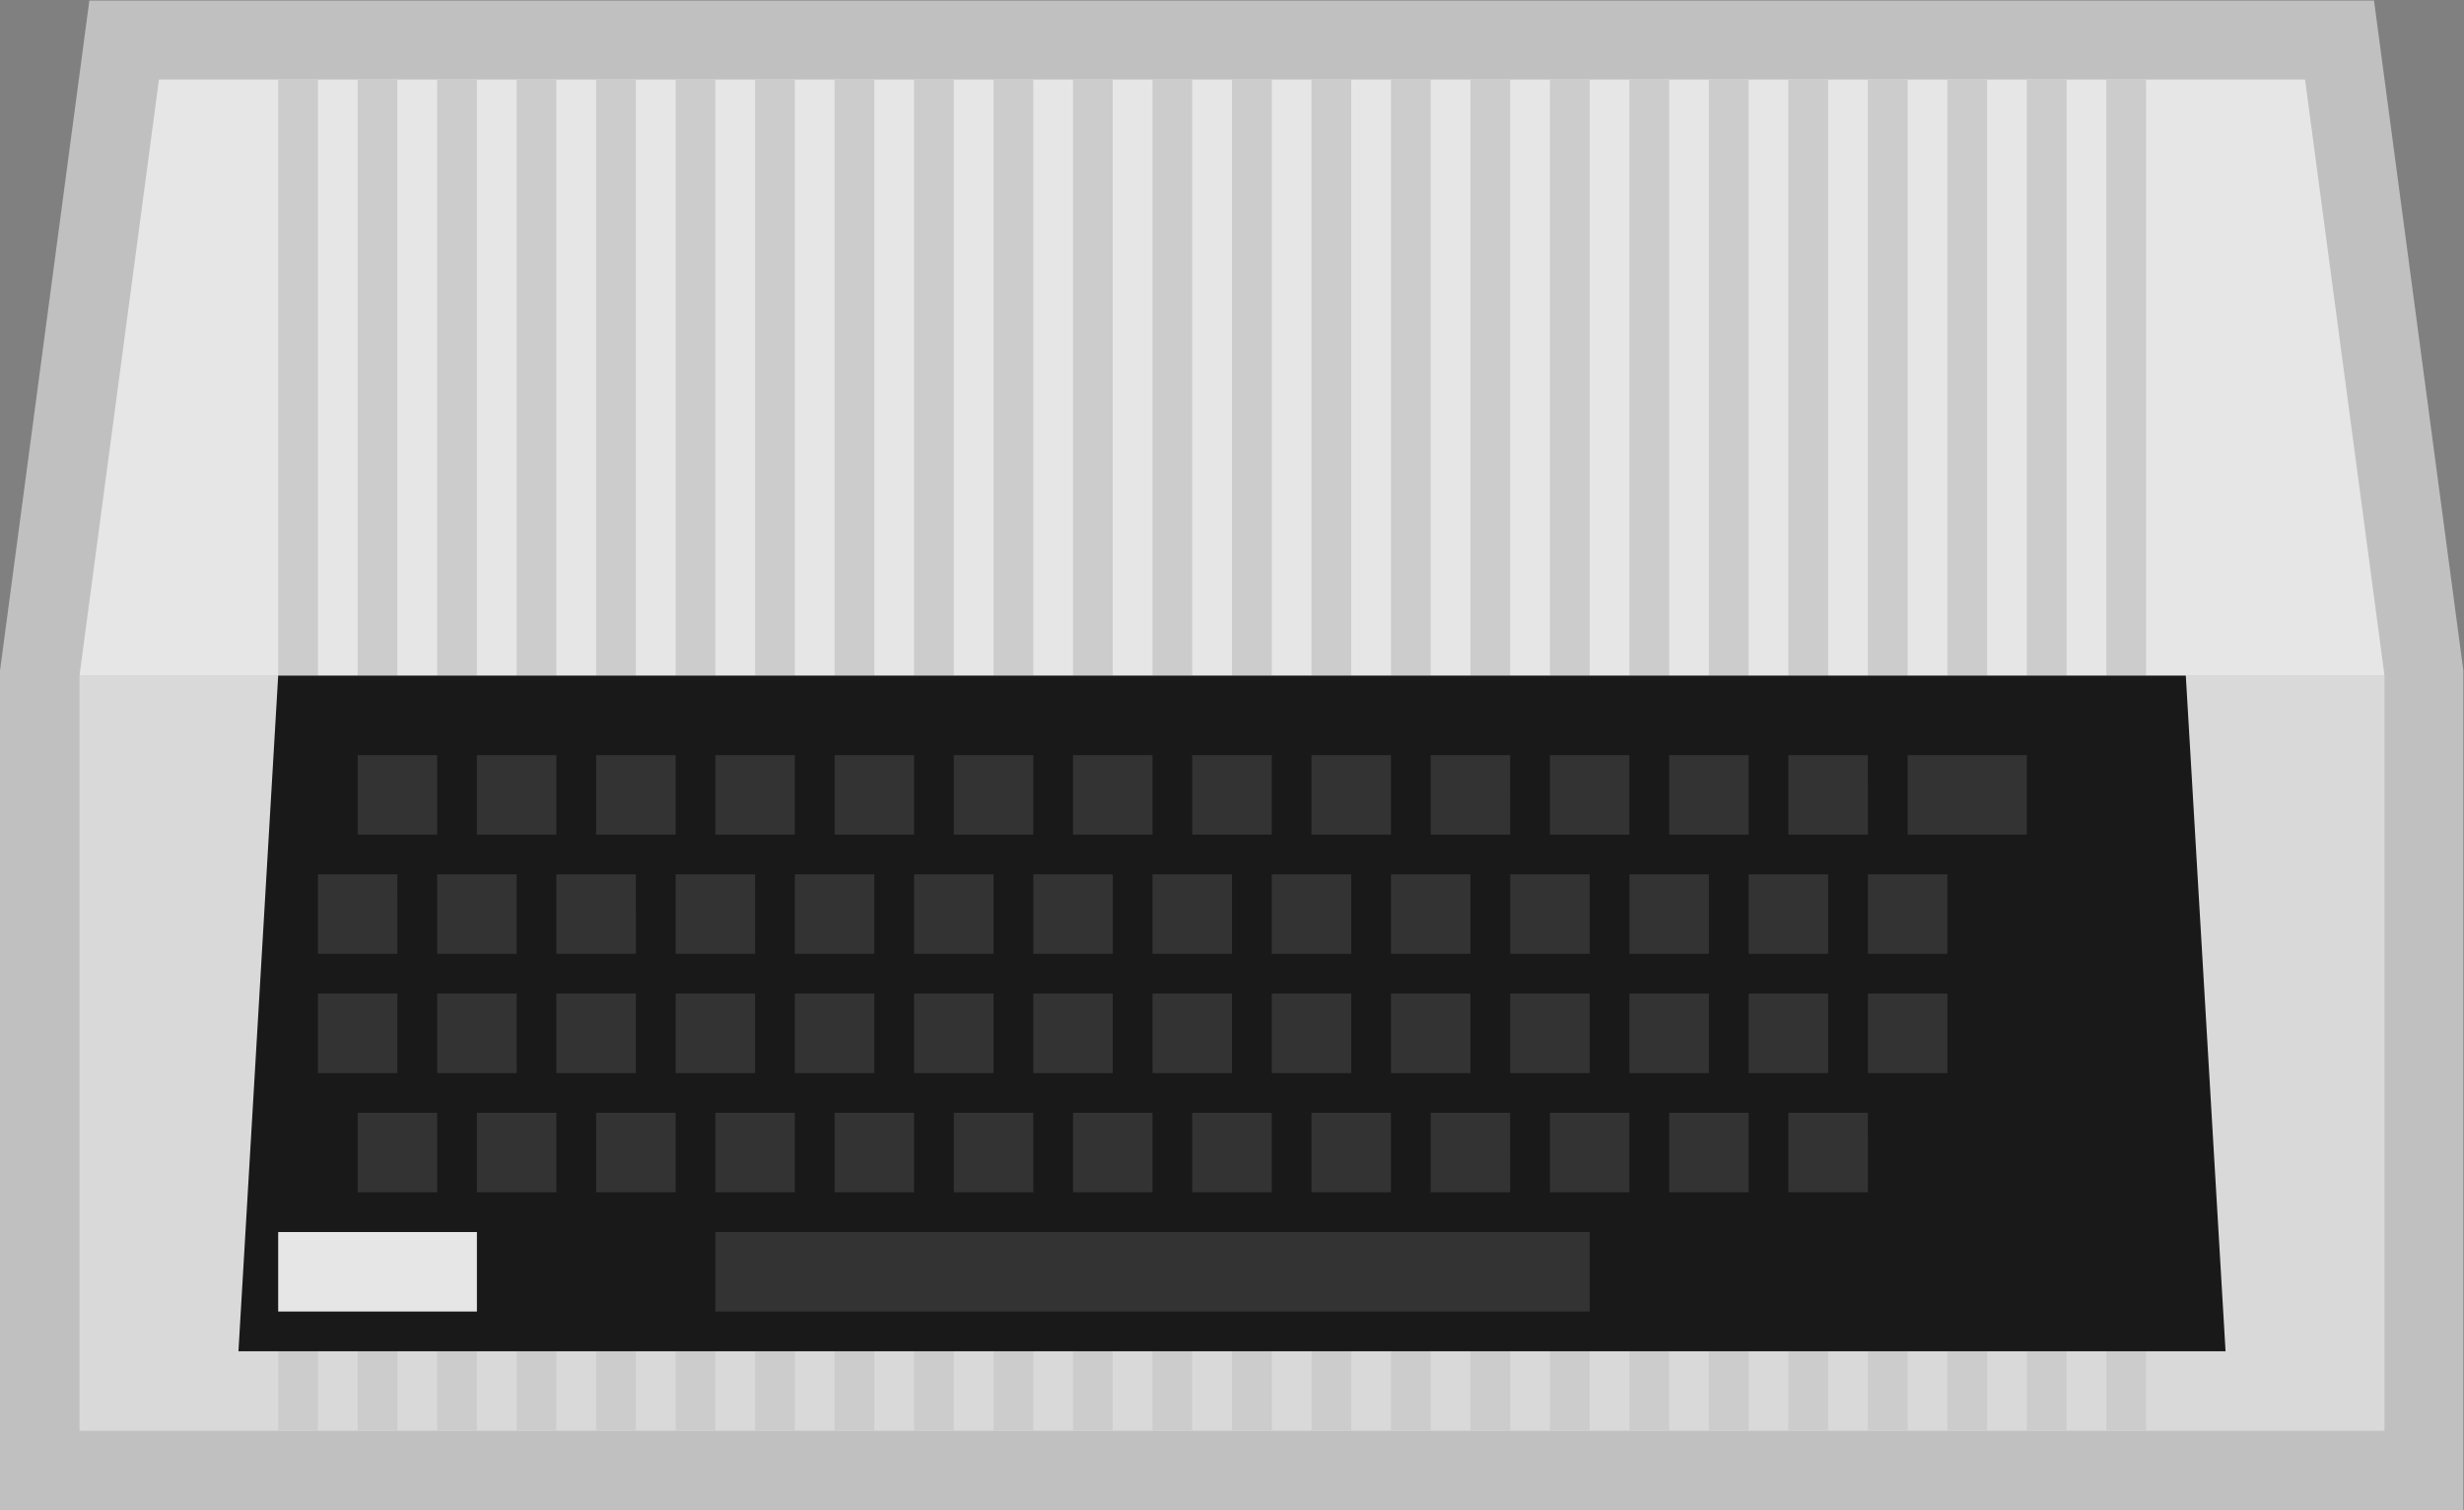 <svg xmlns="http://www.w3.org/2000/svg" width="330.667" height="202.667" viewBox="0 0 330.667 202.667"><rect x="0" y="0" width="330.667" height="202.667" fill="#808080" stroke="none"/><clipPath id="a"><path d="M0 256h256V0H0z"/></clipPath><clipPath id="b"><path d="M4 204h248V52H4z"/></clipPath><g clip-path="url(#a)" transform="matrix(1.333 0 0 -1.333 -5.333 272)"><g clip-path="url(#b)" opacity=".5"><path fill="#fff" d="M252 52v84.531l-.07.526-8 60-.926 6.943H12.996l-.926-6.943-8-60-.07-.526V52z"/></g></g><path fill="#d9d9d9" d="M320 192H10.667V90.667H320z"/><path fill="#e6e6e6" d="M320 90.667H10.667l10.666-80h288z"/><path fill="#ccc" d="M42.667 192h-5.334V10.667h5.334zm10.666 0H48V10.667h5.333zM64 192h-5.333V10.667H64zm10.667 0h-5.334V10.667h5.334zm10.666 0H80V10.667h5.333zM96 192h-5.333V10.667H96zm10.667 0h-5.334V10.667h5.334zm10.666 0H112V10.667h5.333zM128 192h-5.333V10.667H128zm10.667 0h-5.334V10.667h5.334zm10.666 0H144V10.667h5.333zM160 192h-5.333V10.667H160zm10.667 0h-5.334V10.667h5.334zm10.666 0H176V10.667h5.333zM192 192h-5.333V10.667H192zm10.667 0h-5.334V10.667h5.334zm10.666 0H208V10.667h5.333zM224 192h-5.333V10.667H224zm10.667 0h-5.334V10.667h5.334zm10.666 0H240V10.667h5.333zM256 192h-5.333V10.667H256zm10.667 0h-5.334V10.667h5.334zm10.666 0H272V10.667h5.333zM288 192h-5.333V10.667H288z"/><path fill="#191919" d="M298.667 181.333H32l5.333-90.666h256z"/><path fill="#333" d="M58.667 112H48v-10.667h10.667zm-5.334 32H42.667v-10.667h10.666zm5.334 16H48v-10.667h10.667zm16 0H64v-10.667h10.667zm16 0H80v-10.667h10.667zm16 0H96v-10.667h10.667zm16 0H112v-10.667h10.667zm16 0H128v-10.667h10.667zm16 0H144v-10.667h10.667zm16 0H160v-10.667h10.667zm16 0H176v-10.667h10.667zm16 0H192v-10.667h10.667zm16 0H208v-10.667h10.667zm16 0H224v-10.667h10.667zm16 0H240v-10.667h10.667zM69.333 144H58.667v-10.667h10.666zm16 0H74.667v-10.667h10.666zm16 0H90.667v-10.667h10.666zm16 0h-10.666v-10.667h10.666zm16 0h-10.666v-10.667h10.666zm16 0h-10.666v-10.667h10.666zm16 0h-10.666v-10.667h10.666zm16 0h-10.666v-10.667h10.666zm16 0h-10.666v-10.667h10.666zm16 0h-10.666v-10.667h10.666zm16 0h-10.666v-10.667h10.666zm16 0h-10.666v-10.667h10.666zm16 0h-10.666v-10.667h10.666zm-208-16H42.667v-10.667h10.666zm16 0H58.667v-10.667h10.666zm16 0H74.667v-10.667h10.666zm16 0H90.667v-10.667h10.666zm16 0h-10.666v-10.667h10.666zm16 0h-10.666v-10.667h10.666zm16 0h-10.666v-10.667h10.666zm16 0h-10.666v-10.667h10.666zm16 0h-10.666v-10.667h10.666zm16 0h-10.666v-10.667h10.666zm16 0h-10.666v-10.667h10.666zm16 0h-10.666v-10.667h10.666zm16 0h-10.666v-10.667h10.666zm16 0h-10.666v-10.667h10.666zM74.667 112H64v-10.667h10.667zm16 0H80v-10.667h10.667zm16 0H96v-10.667h10.667zm16 0H112v-10.667h10.667zm16 0H128v-10.667h10.667zm16 0H144v-10.667h10.667zm16 0H160v-10.667h10.667zm16 0H176v-10.667h10.667zm16 0H192v-10.667h10.667zm16 0H208v-10.667h10.667zm16 0H224v-10.667h10.667zm16 0H240v-10.667h10.667zM272 112h-16v-10.667h16zm-58.667 64H96v-10.667h117.333z"/><path fill="#e6e6e6" d="M64 176H37.333v-10.667H64z"/></svg>